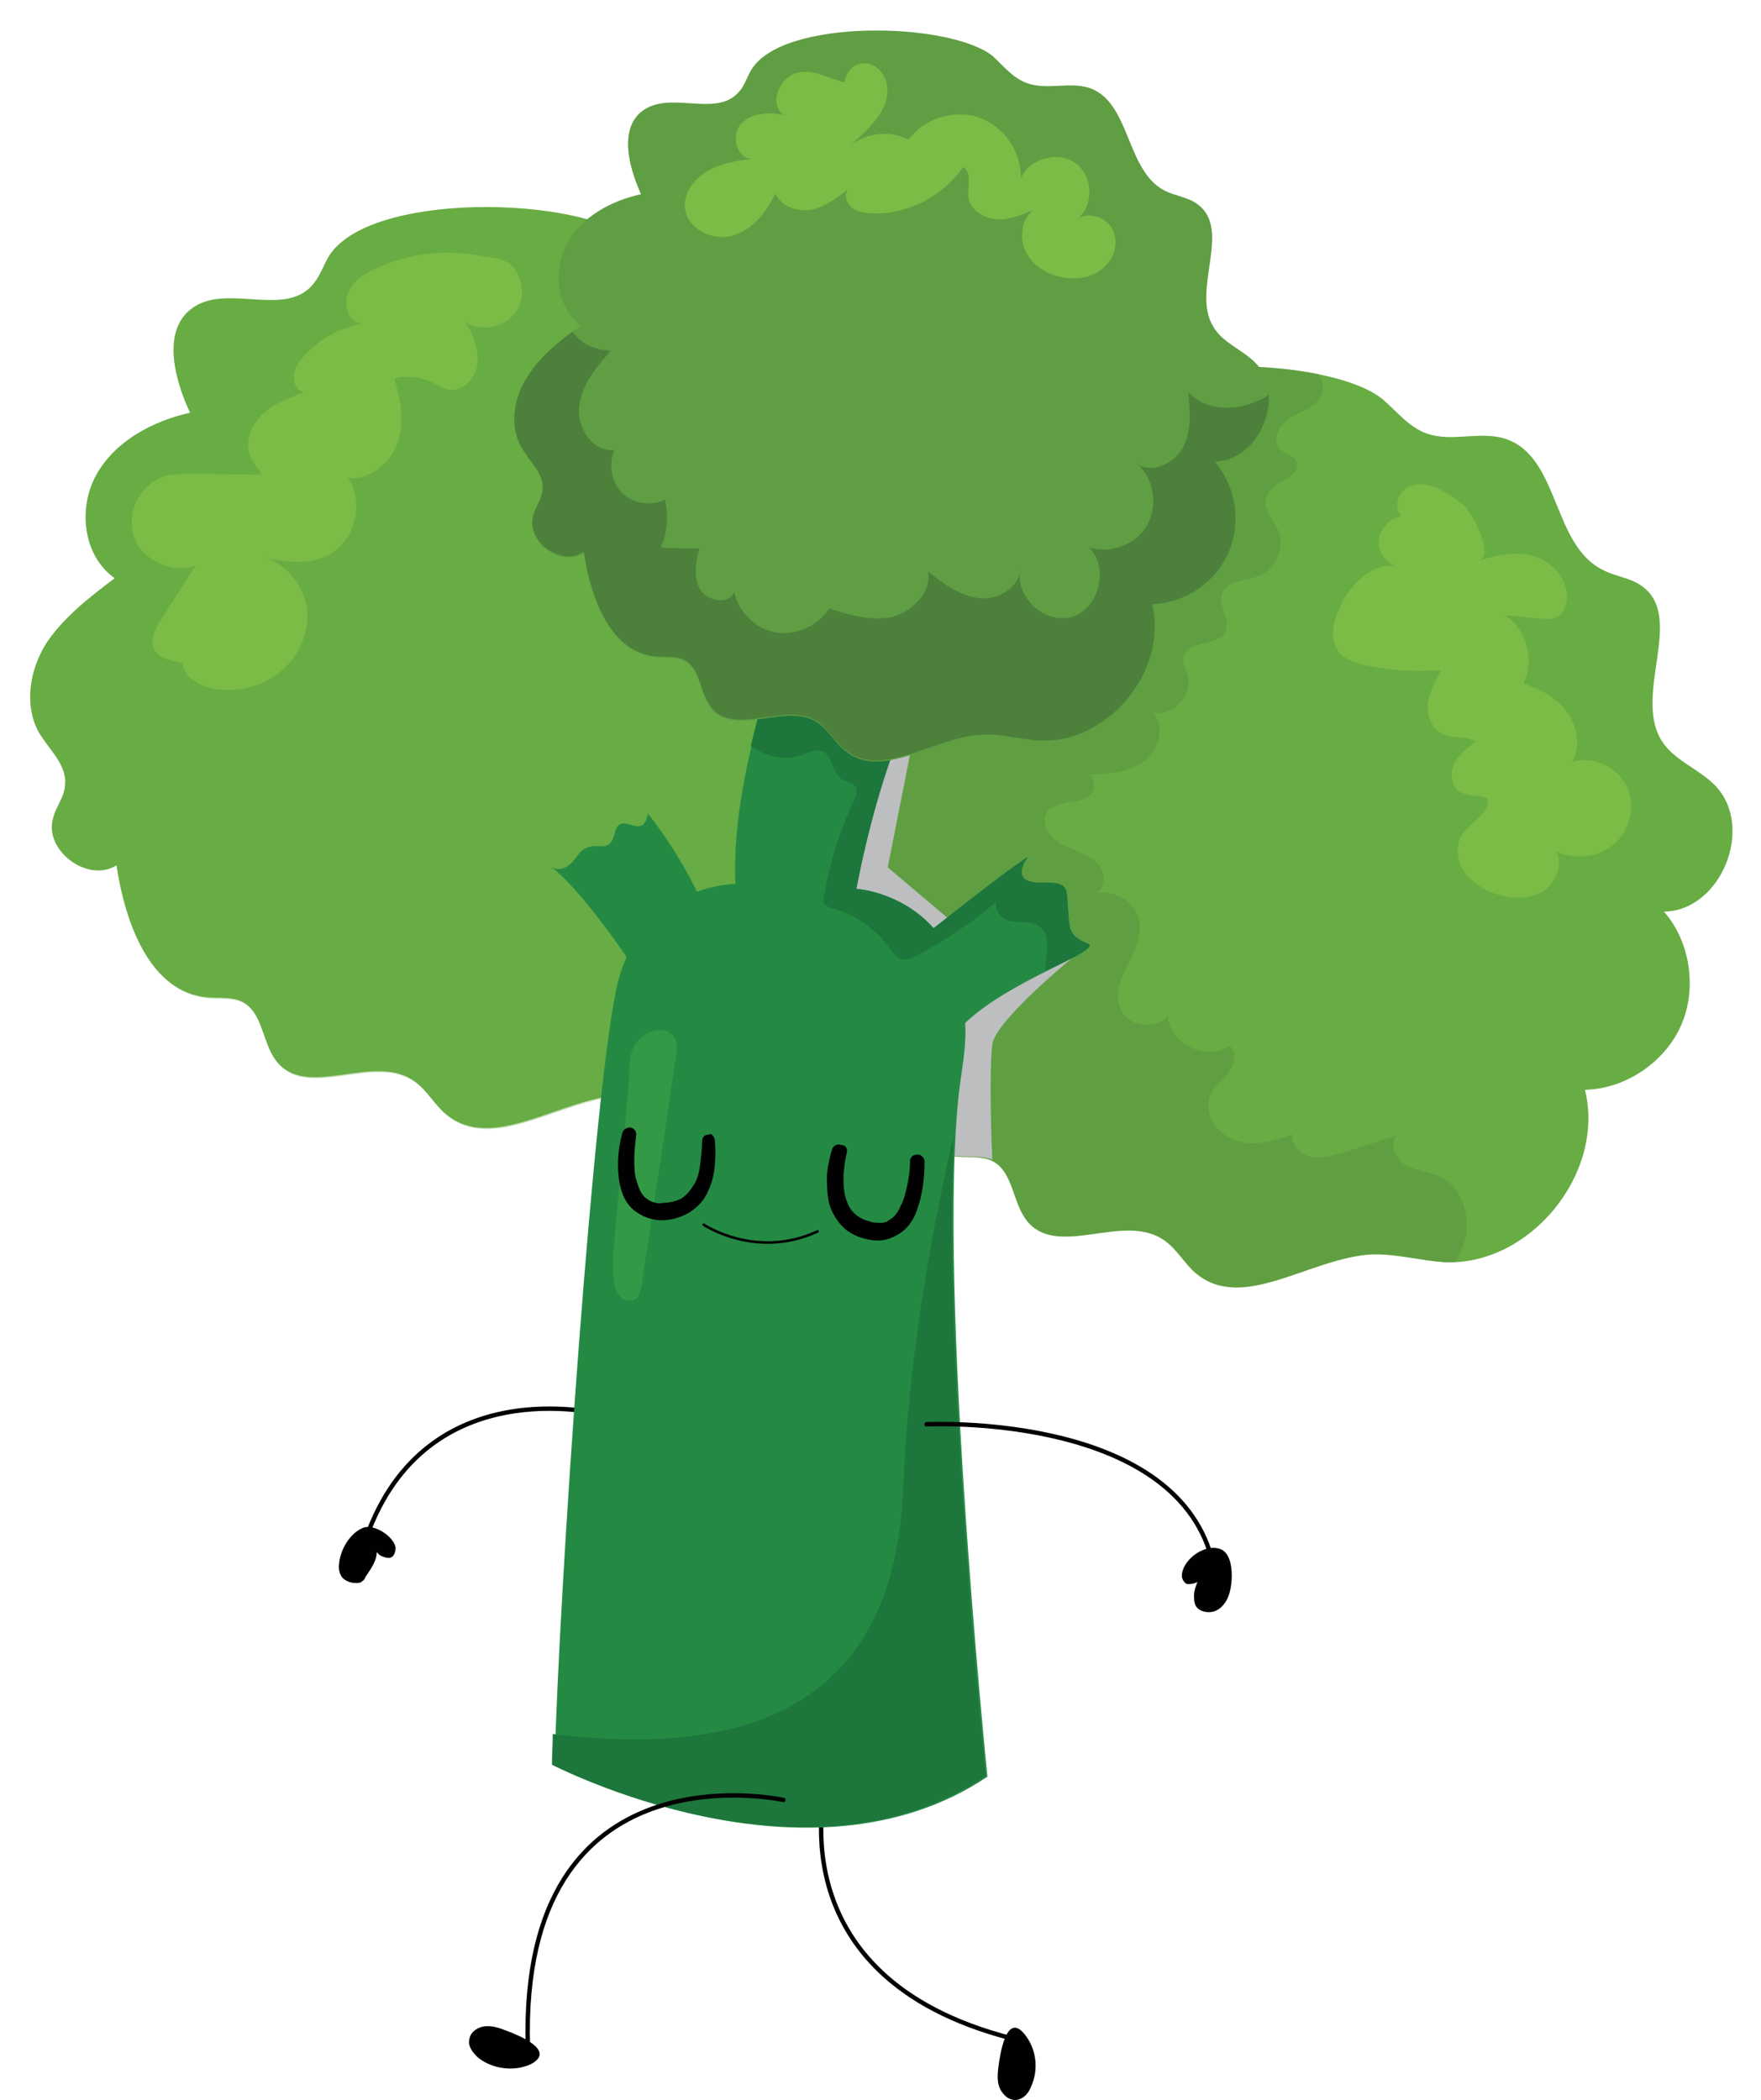 <?xml version="1.0" encoding="utf-8"?>
<!-- Generator: Adobe Illustrator 23.1.0, SVG Export Plug-In . SVG Version: 6.00 Build 0)  -->
<svg version="1.1" id="Isolation_Mode" xmlns="http://www.w3.org/2000/svg" xmlns:xlink="http://www.w3.org/1999/xlink" x="0px"
	 y="0px" viewBox="0 0 680.2 811.1" style="enable-background:new 0 0 680.2 811.1;" xml:space="preserve">
<g>
	<path style="fill:none;stroke:#010101;stroke-width:1.701;stroke-linecap:round;stroke-linejoin:round;stroke-miterlimit:10;" d="
		M235.3,546.8c0,0-67.9-19.2-92.7,44"/>
	<path style="fill:none;stroke:#010101;stroke-width:1.701;stroke-linecap:round;stroke-linejoin:round;stroke-miterlimit:10;" d="
		M319.4,687.6c0,0-21.9,75.8,71.5,99.7"/>
	<g>
		<path style="fill:#68AC44;" d="M126.7,99.5c-2,3.6-3.3,7.6-6.3,10.9c-10.9,11.9-32.5-0.7-45.7,8.3c-12.3,8.3-7.6,27.2-1.3,40.7
			c-14.6,3.3-28.8,10.9-36.1,23.8c-7.3,12.9-5.3,31.5,7,40.1c-9.6,7.3-19.5,14.9-26.2,24.8c-6.6,10.3-8.9,23.8-3.3,34.4
			c4,7,11.3,12.9,10.3,20.9c-0.3,4.6-3.6,8.3-4.6,12.6c-3.6,12.6,13.6,25.2,24.5,18.2c3.3,22.2,12.9,49.3,35.4,51
			c4.3,0.3,9.3-0.3,13.2,1.7c8.3,4.3,7.6,16.9,13.9,23.8c11.9,13.2,36.4-3.6,51.7,6.3c5.3,3.3,8.3,9.3,12.9,13.2
			c18.2,15.2,44-6,67.9-7.3c9.3-0.3,18.5,2.3,27.8,3c33.1,1.7,62.6-34.1,54.6-66.6c15.6-0.3,30.8-10.6,37.1-24.8
			c6.3-14.2,3.6-32.5-6.6-44c22.2-0.3,35.4-33.1,19.5-49c-6.3-6.3-15.9-9.6-20.5-17.2c-10.9-17.9,9.3-47.7-7.6-59.6
			c-4.6-3.3-10.3-3.6-15.2-6.3c-19.2-9.6-16.6-43-36.8-50.3c-9.9-3.6-21.2,1.3-31.1-2.3c-6.6-2.3-11.3-8.3-16.6-12.9
			C224.4,75.6,141.6,73.6,126.7,99.5z"/>
		<path style="opacity:0.4;fill:#68AC44;enable-background:new    ;" d="M80.7,385.6c4.3,0.3,9.3-0.3,13.2,1.7
			c8.3,4.3,7.6,16.9,13.9,23.8c11.9,13.2,36.4-3.6,51.7,6.3c5.3,3.3,8.3,9.3,12.9,13.2c18.2,15.2,44-6,67.9-7.3
			c9.3-0.3,18.5,2.3,27.8,3c33.1,1.7,62.6-34.1,54.6-66.6c15.6-0.3,30.8-10.6,37.1-24.8c6.3-14.2,3.6-32.5-6.6-44
			c19.9-0.3,32.5-26.8,23.5-43.4c-7.6-6.3-16.9-10.9-26.5-13.6c-10.9-3.3-22.8-4.3-33.8-1.7c-5,1.3-9.9,3.3-13.9,6.3
			c-4,2.6-7,8.6-11.3,10.3c-8.3,3.6-23.2-5.6-32.1-6c-7-0.3-15.9,2.6-15.6,9.6c-8.6-2.3-17.9-5-25.8-1c-7.9,3.6-11.3,16.9-3.6,21.2
			c-6.6,1.7-11.9,7-13.2,13.6c-1.7,6.6,1,13.6,6,17.9c0.7,6.3-5.3,12.3-11.6,13.2c-6.3,1-12.9-1.3-18.5-4.3c1,6.3,2.3,12.3,3.3,18.5
			c-5.3,1.3-10.9,1.7-16.6,1c2,5.3,3.6,10.9,2.3,16.2c-1.7,6-7.3,10.6-13.2,12.3c-6,1.7-12.6,1.7-18.9,1.3c7,4.6,5.3,16.6-1.3,20.9
			c-7,4.6-16.6,3-23.2-1.7c-7-4.6-11.6-11.9-15.9-18.9c-12.6,10.6-33.8,7-42.4-7C55.5,370.7,65.1,384.2,80.7,385.6z"/>
		<path style="fill:#68AC44;" d="M416.5,161.1c-2,3.6-3.3,7.6-6.3,10.9c-10.9,11.9-32.5-0.7-45.7,8.3c-12.3,8.3-7.6,27.2-1.3,40.7
			c-14.6,3.3-28.8,10.9-36.1,23.8s-5.3,31.5,7,40.1c-9.6,7.3-19.5,14.9-26.2,24.8c-6.6,10.3-8.9,23.8-3.3,34.4
			c4,7,11.3,12.9,10.3,20.9c-0.3,4.6-3.6,8.3-4.6,12.6c-3.6,12.6,13.6,25.2,24.5,18.2c3.3,22.2,12.9,49.3,35.4,51
			c4.3,0.3,9.3-0.3,13.2,1.7c8.3,4.3,7.6,16.9,13.9,23.8c11.9,13.2,36.4-3.6,51.7,6.3c5.3,3.3,8.3,9.3,12.9,13.2
			c18.2,15.2,44-6,67.9-7.3c9.3-0.3,18.5,2.3,27.8,3c33.1,1.7,62.6-34.1,54.6-66.6c15.6-0.3,30.8-10.6,37.1-24.8s3.6-32.5-6.6-44
			c22.2-0.3,35.4-33.1,19.5-49c-6.3-6.3-15.9-9.6-20.5-17.2c-10.9-17.9,9.3-47.7-7.6-59.6c-4.6-3.3-10.3-3.6-15.2-6.3
			c-19.2-9.6-16.6-43-36.8-50.3c-9.9-3.6-21.2,1.3-31.1-2.3c-6.6-2.3-11.3-8.3-16.6-12.9C514.2,137.2,431,135.2,416.5,161.1z"/>
		<path style="opacity:0.6;fill:#589642;enable-background:new    ;" d="M557.5,455.1c-4.3-2.3-9.3-2.6-13.6-4.6s-7.6-7.9-4.6-11.9
			c-6.6,2-13.2,4.3-19.5,6.3c-4.3,1.3-8.6,2.6-12.9,2c-4.3-0.7-8.3-4.6-7.9-8.9c-7,3-15.2,5-22.2,2.3c-7.3-2.6-12.6-11.3-8.9-18.2
			c1.7-3.3,5-5.3,7-8.3s3-7.6,0-9.9c-8.9,6.3-23.5-1-23.8-11.6c-4.6,5.6-15.2,4.3-18.2-2.3c-5-10.6,8.3-21.5,7.3-33.1
			c-0.7-8.3-10.3-14.2-17.9-11.6c5-1,5-8.9,1.3-12.3c-3.6-3.6-8.9-4.3-13.6-7c-4.6-2.3-8.3-8.3-5.6-12.3c1.7-2.6,5.3-3.3,8.6-4
			c3.3-0.3,6.6-1,8.6-3.3s1-7.3-2.3-7.3c7.6,0,15.6-0.3,21.9-4.6c6.3-4.3,9.3-13.9,4-19.2c7.6,1.7,15.6-6.6,13.6-14.2
			c-0.7-2.6-2.3-5-1.7-7.6c1.7-6.3,13.2-3.6,16.2-9.6c2.3-4.6-3.3-10.3-1-15.2c2-4.6,8.6-4.3,13.2-6c7.3-2.3,11.3-11.6,7.9-18.5
			c-2-4-5.6-7.9-4.3-12.3c2.3-6,14.2-7.9,11.6-13.6c-1.3-2.6-5-3-6.6-5.3c-3.3-3.6,0.7-9.3,4.6-11.9c4.3-2.3,9.6-4,11.6-8.3
			c1.3-3,0.7-5.6-1-8.3c-32.5-6.6-81.8-3-92.7,16.2c-2,3.6-3.3,7.6-6.3,10.9c-10.9,11.9-32.5-0.7-45.7,8.3
			c-12.3,8.3-7.6,27.2-1.3,40.7c-14.6,3.3-28.8,10.9-36.1,23.8s-5.3,31.5,7,40.1c-9.6,7.3-19.5,14.9-26.2,24.8
			c-6.6,10.3-8.9,23.8-3.3,34.4c4,7,11.3,12.9,10.3,21.2c-0.3,4.6-3.6,8.3-4.6,12.6c-3.6,12.6,13.6,25.2,24.5,18.2
			c3.3,22.2,12.9,49.3,35.4,51c4.3,0.3,9.3-0.3,13.2,1.7c8.3,4.3,7.6,16.9,13.9,23.8c11.9,13.2,36.4-3.6,51.7,6.3
			c5.3,3.3,8.3,9.3,12.9,13.2c18.2,15.2,44-6,67.9-7.3c9.3-0.3,18.5,2.3,27.8,3c1.7,0,3.3,0,4.6,0c1.7-3.3,3.3-6.6,4-10.3
			C567.5,469,564.8,459.4,557.5,455.1z"/>
		<path style="fill:#BCBEC0;" d="M383.4,402.8c2.3-9.6,31.1-33.1,31.1-33.1l-41.1-8.9L342.9,335l11.9-60.3L331,286.6
			c-4.6,3.6-9.3,7.3-13.6,11.3l-6.3,55.3c2.3,3.6,4.3,7.3,4,11.6c-0.3,4.6-3.6,8.3-4.6,12.6c-3.6,12.6,13.6,25.2,24.5,18.2
			c3.3,22.2,12.9,49.3,35.4,51c4.3,0.3,8.9-0.3,12.9,1.3C382.4,429,382.4,407.8,383.4,402.8z"/>
		<g>
			<path style="fill:#248A43;" d="M420.1,364.4c-7.6-3-7-6-7.6-13.6c-0.7-7.6,1-10.3-10.9-9.9c-12.3,0-4.6-9.9-4.6-9.9
				c-7.9,5-24.5,18.2-36.4,27.5c-12.6-14.2-29.8-15.2-29.8-15.2s13.2-75.2,39.7-96l-61.6-16.2c0,0-27.2,62.9-24.8,110.3
				c0,0-6.6,0-14.9,3c-8.3-17.2-18.9-30.1-18.9-30.1c-2.3,11.3-10.6-2.3-12.9,7.6c-2.3,9.9-8.6,0.3-14.6,8.9c-4.3,6.3-8.3,5-9.9,4
				c9.3,7,22.8,25.5,29.1,34.8c-1.3,3-2.3,6-3.3,9.6c-9.3,37.7-22.8,235.4-24.5,302.7c0,0,97.7,51,167.2,4.3c0,0-20.9-205-9.9-272.2
				c1-7,1.7-13.2,1.3-18.9C390.3,378.3,426.7,367,420.1,364.4z"/>
			<path style="fill:#248A43;" d="M212.2,334.6c-0.3-0.3-0.7-0.7-1-0.7C211.2,333.6,211.5,333.9,212.2,334.6z"/>
		</g>
		<path style="fill:#1D763B;" d="M380.7,685.9c0,0-16.9-165.2-12.3-247.7c-7,30.8-17.2,81.1-19.5,136.1
			c-2.6,67.9-39.7,107.3-135.4,95.4c0,4.3-0.3,8.3-0.3,11.9C213.5,681.6,311.2,732.6,380.7,685.9z"/>
		<path style="fill:#1D763B;" d="M420.1,364.4c-7.6-3-7-6-7.6-13.6c-0.7-7.6,1-10.3-10.9-9.9c-12.3,0-4.6-9.9-4.6-9.9
			c-7.9,5-24.5,18.2-36.4,27.5c-12.6-14.2-29.8-15.2-29.8-15.2s12.3-70.2,37.1-93.7c-1.7-1.3-3.3-3-5-4.3l-54.4-14.4
			c0,0-11.3,26.2-18.5,57.3c6.3,4,13.2,6,20.9,3c2-0.7,4-1.7,6-1.3c4.6,1,4.3,8.6,8.6,11.3c2,1,4.6,1.3,5.3,3.3c0.3,1.3,0,2.6-0.7,4
			c-5.6,11.9-9.6,24.8-11.9,37.7c0,1-0.3,2,0,2.6c0.7,1,2,1.7,3.3,2c8.9,2.3,17.2,8.3,22.5,15.9c1,1.3,2,3,3.6,3.6
			c2,1,4.6-0.3,6.6-1.3c11.3-6,21.9-12.9,31.5-21.5c-3,2.3,0.7,7.6,4.6,8.3c4,0.7,8.6-0.3,11.6,2.3c3.3,3,2.6,8.3,2,12.6
			c0,1.3,0,3,0,4.3C415.1,369.7,423.4,365.7,420.1,364.4z"/>
		<path style="fill:#5F9E43;" d="M290,27.3c-1.7,3-2.6,6.3-5,8.6c-8.6,9.3-25.8-0.7-36.4,6.6c-9.6,6.6-6,21.5-1,32.5
			c-11.6,2.6-22.8,8.6-28.5,18.9c-5.6,10.3-4.3,24.8,5.3,31.8c-7.6,5.6-15.6,11.6-20.5,19.9c-5.3,7.9-7.3,18.9-2.6,27.2
			c3,5.6,8.9,10.3,8.3,16.6c-0.3,3.6-2.6,6.6-3.6,9.9c-3,9.9,10.6,20.2,19.5,14.2c2.6,17.6,10.3,39.1,28.1,40.4
			c3.6,0.3,7.3-0.3,10.6,1.3c6.6,3.3,6,13.2,10.9,18.9c9.6,10.6,28.8-3,40.7,5c4,2.6,6.3,7.3,10.3,10.6c14.2,12.3,35.1-5,53.6-5.6
			c7.3-0.3,14.6,2,21.9,2.3c26.5,1.3,49.7-27.2,43.4-52.7c12.6-0.3,24.5-8.3,29.5-19.9c5-11.3,3-25.5-5.3-35.1
			c17.6-0.3,28.1-26.2,15.6-38.7c-5-5-12.6-7.6-16.2-13.9c-8.6-14.2,7.6-37.7-6.3-47.4c-3.6-2.6-8.3-3-12.3-5
			c-15.2-7.6-13.2-34.1-29.1-39.7c-7.9-2.6-16.9,1-24.5-2c-5.3-2-8.9-6.6-12.9-10.3C367.1,8.4,301.6,6.8,290,27.3z"/>
		<path style="fill:#4C803B;" d="M203.9,145.2c-5.3,7.9-7.3,18.9-2.6,27.2c3,5.6,8.9,10.3,8.3,16.6c-0.3,3.6-2.6,6.6-3.6,9.9
			c-3,9.9,10.6,20.2,19.5,14.2c2.6,17.6,10.3,39.1,28.1,40.4c3.6,0.3,7.3-0.3,10.6,1.3c6.6,3.3,6,13.2,10.9,18.9
			c9.6,10.6,28.8-3,40.7,5c4,2.6,6.3,7.3,10.3,10.6c14.2,12.3,35.1-5,53.6-5.6c7.3-0.3,14.6,2,21.9,2.3
			c26.5,1.3,49.7-27.2,43.4-52.7c12.6-0.3,24.5-8.3,29.5-19.9c5-11.3,3-25.5-5.3-35.1c12.6-0.3,21.5-13.6,20.9-25.8
			c-9.6,6.3-23.2,7.3-31.1-1c0.7,7.3,1.3,14.9-2,21.2s-12.3,10.6-17.9,6.3c6.6,5.6,8.3,16.2,4,23.8s-14.2,11.3-22.5,8.6
			c7.9,7.6,4,23.5-6.3,26.8c-10.6,3.3-22.5-7.6-20.2-18.5c-0.3,7.3-8.9,12.3-16.2,11.3s-13.6-5.6-19.5-10.3
			c1.7,7.9-6,15.6-13.9,17.6c-7.9,1.7-16.2-0.7-24.2-3.3c-4.3,6.6-12.6,10.6-20.5,9.3s-14.6-7.9-16.2-15.6c-2,5-10.3,3.6-13.2-1
			c-2.6-4.6-1.7-10.6-0.3-15.9c-5,0-9.9,0-14.9-0.3c2.6-5.6,3-12.3,1.7-18.5c-5.3,2.6-12.3,1.7-16.6-2.6s-5.3-11.3-3-16.6
			c-8.3,1-14.6-8.6-13.6-16.9s6.6-15.2,12.3-21.5c-7.3-0.3-11.9-3-14.9-7.3C214.1,133.2,208.2,138.5,203.9,145.2z"/>
		<path style="fill:#7BBC46;" d="M307.2,28.3c-6.6,2.3-10.3,12.3-4.3,16.2c-5.6-1.3-12.6-1-16.6,3.3s-2,13.2,4,13.6
			c-6,0.7-12.3,1.7-17.6,5c-5.3,3.3-9.3,9.3-7.9,15.2c1.7,7.6,11.3,11.6,18.5,9.3c7.6-2.3,12.6-8.9,16.2-16.2c2,5,8.6,7.3,13.9,6.3
			s9.9-4.6,14.2-7.9c-1.7,2-0.7,5.3,1.3,7s4.6,2,7.3,2.3c13.9,0.7,27.8-6.3,35.8-17.9c3.6,2,1.7,7.6,2,11.6c0.7,5,6,8.3,10.9,8.6
			s9.6-1.7,14.2-3.6c-4.6,3.6-5.6,11.3-2.6,16.6c2.6,5.3,8.6,8.6,14.6,9.6c5.6,0.7,11.6-0.3,15.6-4.3c4-3.6,5.6-10.3,2.6-15.2
			c-3-4.6-10.3-6.3-14.2-2.3c7.3-5,7.6-16.9,0.7-22.2c-6.6-5.3-18.2-2.3-21.5,5.6c0.3-10.3-6.6-20.2-16.2-23.5s-21.2,0.3-27.2,8.6
			c-7.3-4-16.9-2.6-22.8,2.6c3.3-3.3,7-6.3,9.6-9.6c3-3.6,5.3-7.9,5-12.6c0-4.6-3.3-9.3-7.9-9.9c-4.6-0.7-7.9,3-8.6,7.3
			C319.8,30.3,314.1,26.3,307.2,28.3z"/>
		<path style="fill:#7BBC46;" d="M144.9,103.8c-4.3,2-8.9,5-10.6,9.6s0.3,10.9,5.3,11.6c-8.6,1.7-16.9,6.3-22.5,12.9
			c-1.7,2-3.6,4.6-3.6,7.3c-0.3,2.6,1.3,6,4,6.3c-5.6,2-11.6,4.3-15.9,8.3s-7.3,10.6-5,16.2c1,2.6,3,4.6,4.3,7.3
			c-8.9,0-17.9-0.3-26.8-0.3c-3.3,0-6.3,0-9.6,0.7c-9.6,2.3-15.9,13.6-12.9,23.2c3,9.3,14.6,14.9,23.8,11.6
			c-4.3,7-8.9,13.9-13.2,20.9c-2,3.3-4.3,7-3,10.6c1.7,4.3,7,5.3,11.3,6c0.7,6.3,7.6,9.6,13.9,10.3c8.9,1,18.2-1.7,24.8-7.6
			s10.6-15.2,9.3-23.8c-1.3-8.9-7.6-16.9-16.2-19.5c8.3,1.7,17.2,3,24.5-1c10.3-5.3,14.2-20.2,7.6-29.8c8.3,1,16.2-5.6,19.2-13.6
			c2.6-7.9,1.3-16.9-1.3-24.8c4.6-1.3,9.9-0.7,14.2,1.3c2.3,1,4.3,2.6,6.6,3c5.6,1,10.6-4.3,11.3-9.9c0.7-5.6-1.7-11.3-4.6-16.2
			c6.6,4.3,16.2,1.7,20.2-5c2.6-5,2-11.3-1.3-15.6s-7.9-4-12.9-5C172.1,96.2,157.8,97.8,144.9,103.8z"/>
		<path style="fill:#7BBC46;" d="M543.3,188.5c-3.6,2.3-5,7.6-2,10.9c-4.3,0.7-7.9,4.3-8.6,8.6c-0.7,4.3,2,8.9,6,10.6
			c-9.9-1-18.2,8.3-21.9,17.6c-2,5-3,10.9,0,15.2c2.3,3.3,6.6,4.6,10.9,5.6c9.6,2,19.5,2.6,29.1,1.7c-2.3,4-4.6,8.3-5.3,12.9
			c-0.3,4.6,1.3,9.9,5.6,11.9c4,2,9.3,0.3,12.9,3c-3.3,2.3-6.6,5-8.3,8.3c-1.7,3.6-1.3,8.6,2,10.9c3,2,7.3,1.3,10.9,2.6
			c1,6-6.6,8.9-9.9,14.2c-2.6,4-2,9.9,0.7,13.9c2.6,4,7.3,7,11.6,8.6c6,2,12.6,2.6,18.2-0.3c5.6-3,8.6-10.3,6-15.9
			c7.3,3.6,16.9,2.3,22.8-3.3c6-5.6,7.9-15.2,4-22.5c-4-7.3-13.2-11.3-20.9-8.6c3.6-5.6,2.3-13.6-1.7-19.2s-10.3-8.9-16.9-11.3
			c4.3-8.9,1.3-20.5-7-26.2c5,0.3,9.6,1,14.6,1.3c1.3,0,3,0.3,4.3-0.3c2.6-0.7,4-3.3,4.6-5.6c1.7-7.3-4-15.2-11.3-17.9
			c-7.3-2.6-15.2-1-22.5,1.3c6.3-2.3-3-19.2-6-21.5C560.2,190.9,550.2,183.9,543.3,188.5z"/>
		<g>
			<path style="fill:#248A43;" d="M212.2,334.6c-0.3-0.3-0.7-0.7-1-0.7C211.2,333.6,211.5,333.9,212.2,334.6z"/>
		</g>
		<path style="fill:#349946;" d="M237.7,475c-0.7,6.3-1.3,12.9-0.7,19.2c0.3,2,0.7,4.3,2,6s3.6,2.6,5.6,2c2.3-1,3-4,3.3-6.3
			c4.3-29.1,8.9-58.6,13.2-87.8c0.3-2,0.7-4,0-6c-2.6-7-11.3-4.3-14.9,0s-3,10.6-3.3,15.9C241.3,436.9,239.3,456.1,237.7,475z"/>
	</g>
	<g>
		<path style="fill:#010101;" d="M276.1,440.2c0.3,3.3,0.3,6.6,0,9.9s-1,6.6-2.6,9.9c-1.3,3.3-4,6.3-7.3,8.3s-7.3,3-10.6,3
			c-2,0-3.6-0.3-5.6-1s-3.6-1.7-5.3-3c-3-2.6-4.6-6.3-5.3-9.9c-1.3-7-0.7-13.6,1-19.9c0.3-1.3,2-2.3,3.3-2s2.3,1.7,2,3v0.3
			c-0.3,2.6-0.7,6-0.7,8.9s0,6,1,8.6c0.7,2.6,1.7,5,3.3,6.3c1,0.7,1.7,1.3,3,1.7c1,0.3,2.3,0.7,3.6,0.3c2.6,0,5.3-0.7,7.3-1.7
			c2-1.3,3.6-3.3,5-5.6s2-5.3,2.3-7.9c0.3-3,0.7-6,0.7-8.6l0,0c0-1.7,1-2.6,2.6-2.6C274.7,437.6,275.7,438.6,276.1,440.2z"/>
		<path style="fill:#010101;" d="M327.1,445.2c-0.7,2.6-1,5.6-1.3,8.6c0,3,0,5.6,0.7,8.3c0.7,2.6,1.7,5,3.6,6.6
			c1.7,1.7,4,2.6,6.6,3.3c1.3,0.3,2.3,0.3,3.6,0.3c1,0,2.3-0.3,3-1c2-1,3.6-3,4.6-5.6c1.3-2.3,2-5.3,2.6-8.3c0.7-3,1-6,1-8.6v-0.3
			c0-1.7,1.3-2.6,3-2.6c1.3,0,2.6,1.3,2.6,2.6c0,6.6-0.7,13.2-3.3,19.9c-1.3,3.3-3.6,6.6-7.3,8.6c-1.7,1-3.6,1.7-5.6,2s-4,0-5.6-0.3
			c-3.6-0.7-7.3-2.3-9.9-5s-4.6-6.3-5.3-9.6c-0.7-3.6-0.7-7-0.7-10.3c0.3-3.3,1-6.6,2-9.9c0.3-1.3,2-2.3,3.3-1.7
			C326.7,442.2,327.4,443.5,327.1,445.2L327.1,445.2z"/>
		<path style="fill:none;stroke:#010101;stroke-linecap:round;stroke-linejoin:round;stroke-miterlimit:10;" d="M271.8,473
			c0,0,20.2,13.6,44,2.6"/>
	</g>
	<path style="fill:none;stroke:#010101;stroke-width:1.701;stroke-linecap:round;stroke-linejoin:round;stroke-miterlimit:10;" d="
		M302.6,695.2c0,0-102.3-22.8-98.7,95.4"/>
	<path style="fill:none;stroke:#010101;stroke-width:1.701;stroke-linecap:round;stroke-linejoin:round;stroke-miterlimit:10;" d="
		M357.9,550.1c0,0,91.7-4.6,109.3,49"/>
	<path style="fill:#010101;" d="M195.6,784.3c-2.6-1-5.3-2-8.3-1.7c-2.6,0.3-5.6,2-6,5c-0.7,2.6,1.3,5.3,3.6,7.3
		c5.6,4.3,13.9,5.3,20.2,2.3C215.1,791.9,199.9,785.9,195.6,784.3z"/>
	<path style="fill:#010101;" d="M385.7,797.8c-0.3,2.6-0.7,5.6,0.3,8.3c1,2.6,3.3,5,6.3,5c3-0.3,5-2.6,6-5.3c3-6.6,2-14.6-2.6-20.2
		C388.7,777,386.3,793.5,385.7,797.8z"/>
	<path style="fill:#010101;" d="M131,603.8c-0.3,2,0,4,1.3,5.6c1.3,1.3,3.3,2,5,2c1,0,2,0,2.6-0.7c0.7-0.3,1-1,1.3-1.7
		c2-3,4.3-6,4.3-9.6c0.7,1,1.7,1.7,3,2c0.7,0.3,1.3,0.3,2,0.3c1.7-0.3,2.3-2.3,2.3-4c-0.7-4.3-8.3-9.3-12.6-7.6
		C135,592.2,131.4,598.8,131,603.8z"/>
	<path style="fill:#010101;" d="M473.8,618c-1.3,2.3-3.3,4.3-6,4.6c-2.6,0.3-5.6-0.7-6.3-3.3c-0.3-1-0.3-2-0.3-3
		c0-2,0.7-3.6,1.3-5.3c-1.3,0.7-3,1-4.3,0.7c-1-0.7-1.7-2-1.7-3c0-6,8.3-12.3,14.2-10.6C477.4,599.5,476.4,613.7,473.8,618z"/>
</g>
</svg>

